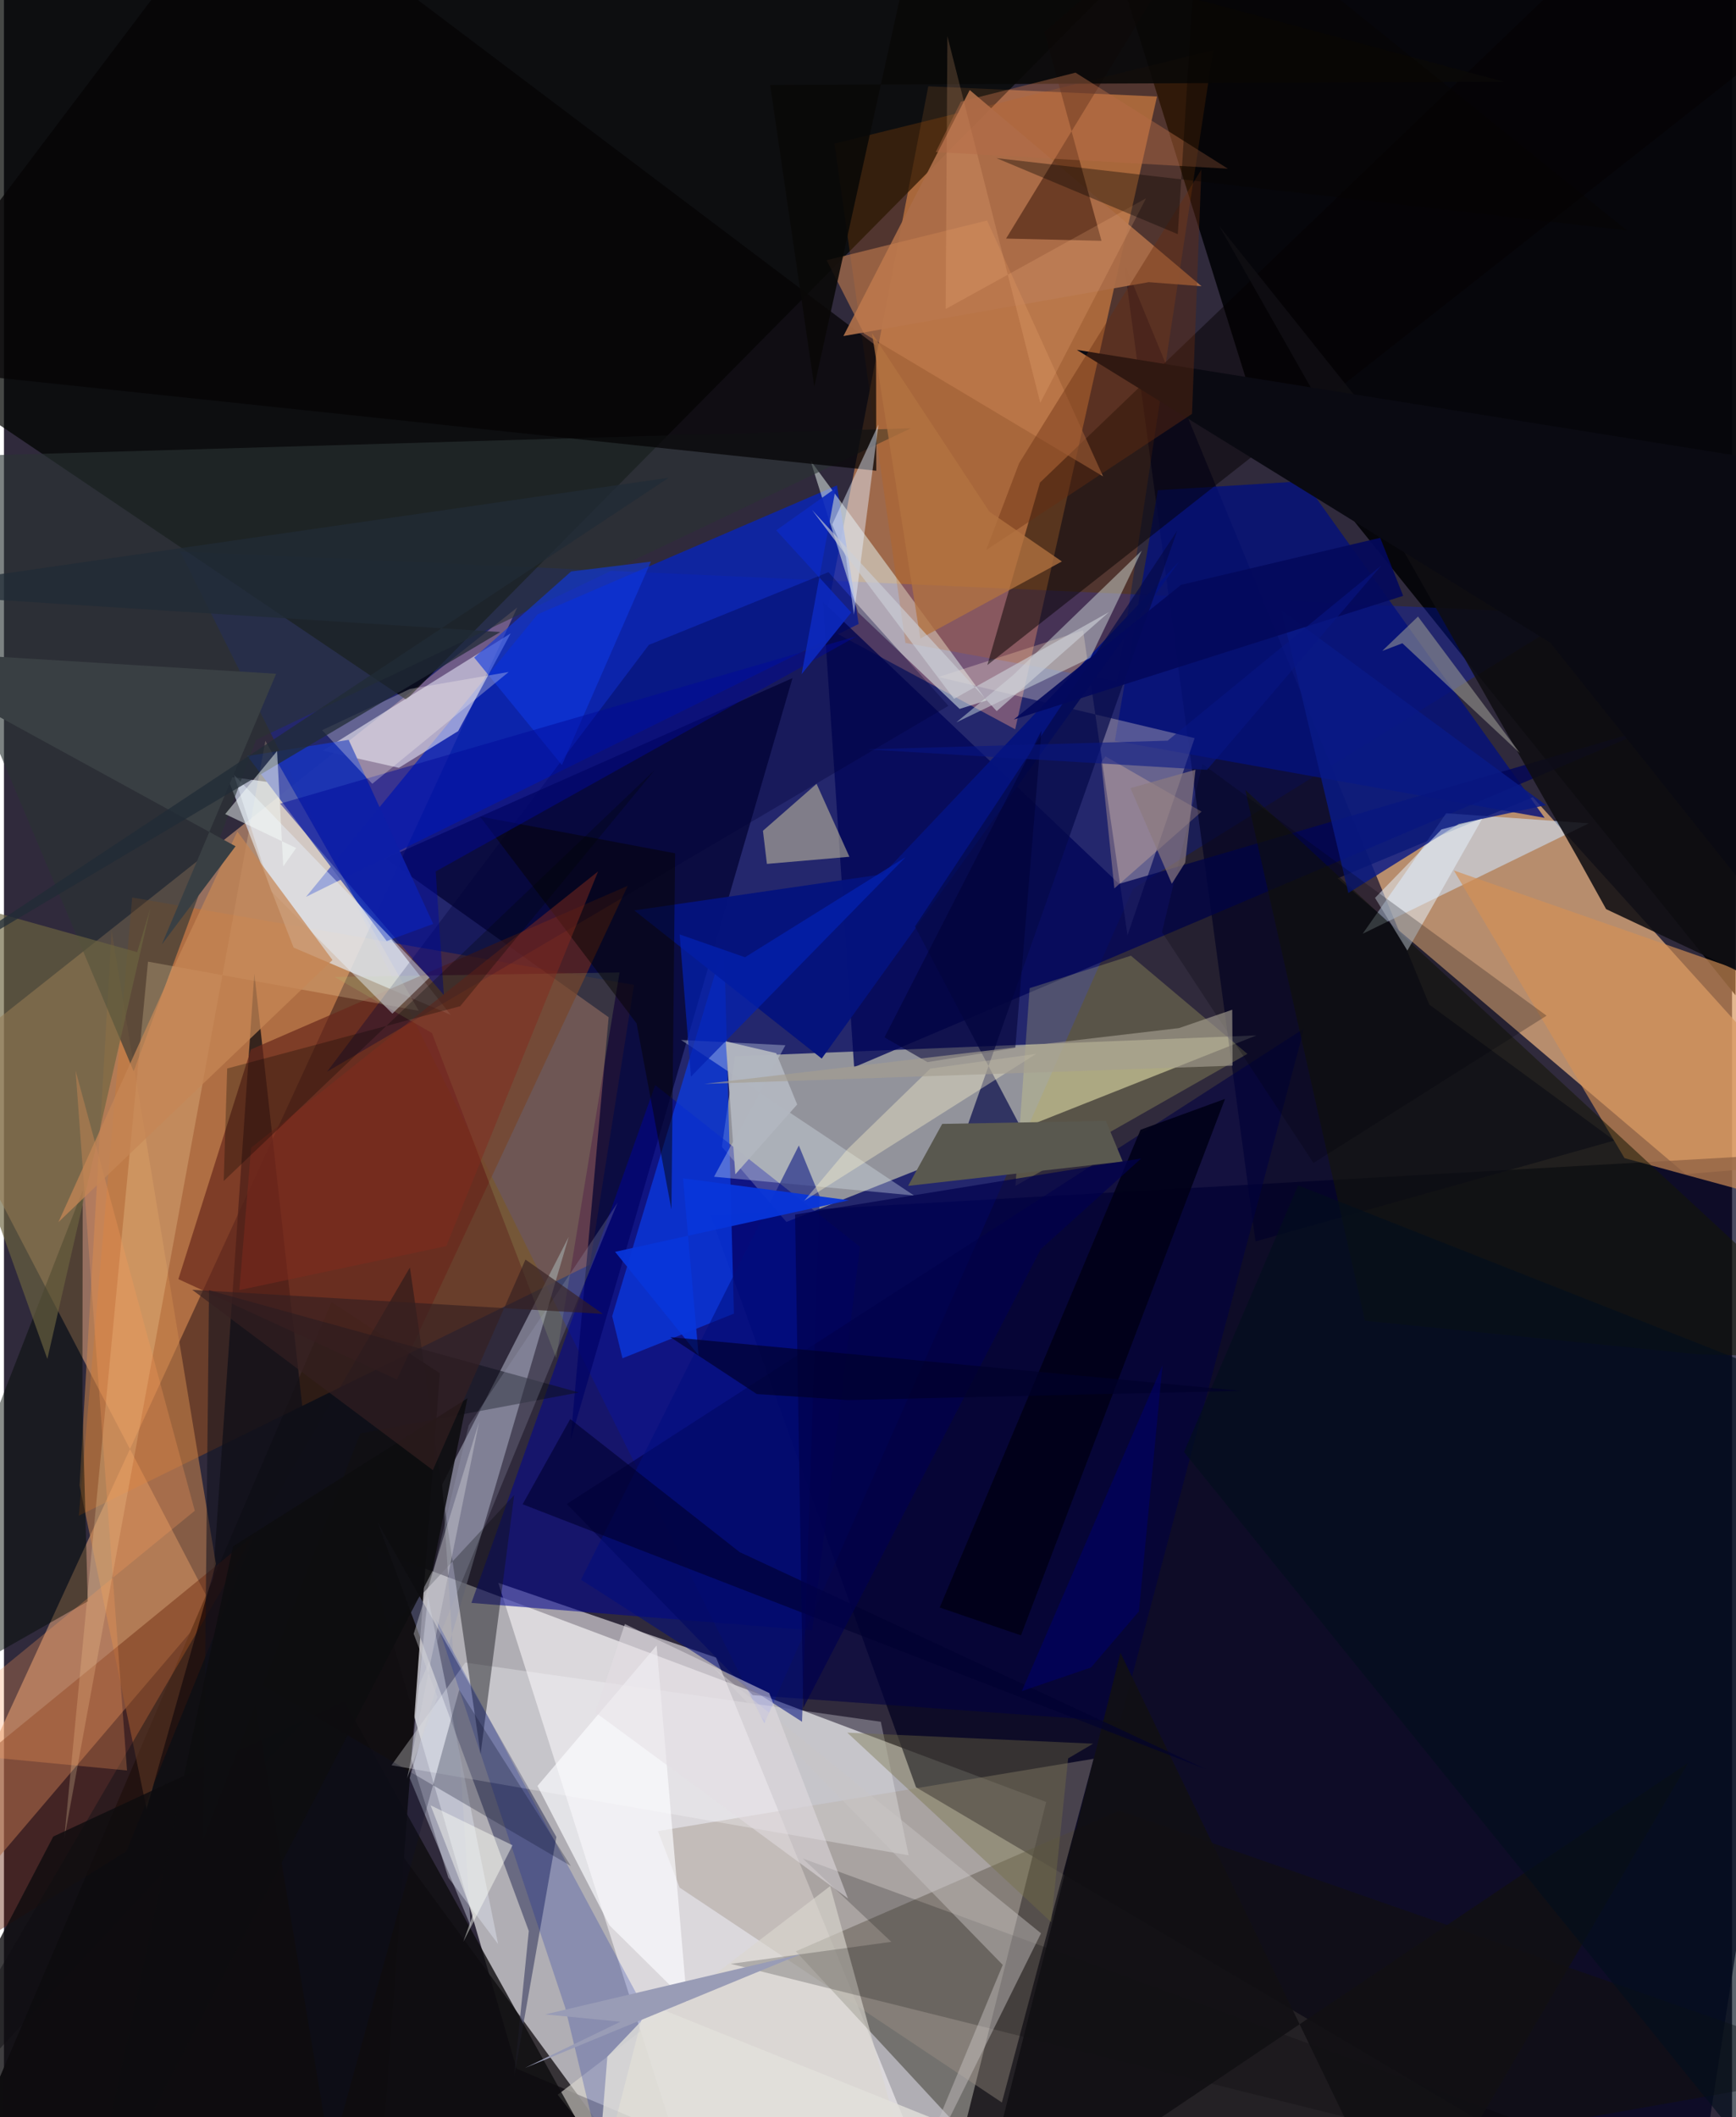 <svg xmlns="http://www.w3.org/2000/svg" width="228" height="278" viewBox="0 0 836 1024"><path fill="#302a3c" d="M0 0h836v1024H0z"/><path fill="#cccacd" fill-opacity=".824" d="M174.478 747.65l329.72 123.905L450.424 1086l-202.403-85.451z"/><path fill="#e2a47a" fill-opacity=".565" d="M-62 968.005l310.297-674.177-282.712 224.024 135.116 259.282z"/><path fill="#e1ab7c" fill-opacity=".765" d="M898 560.934l-84.454 6.948L645.173 424.81l94.447-39.212z"/><path fill="#b1754e" fill-opacity=".851" d="M396.812 303.096l50.354-261.353 110.643 4.934-68.606 306.053z"/><path fill="#000020" fill-opacity=".71" d="M898 556.194l-556.152 31.614 99.39 276.64L815.78 1086z"/><path fill="#06060a" fill-opacity=".969" d="M837.68 481.385l-234.89-291.93L524.297-62h315.442z"/><path fill="#0022fd" fill-opacity=".255" d="M760.316 297.015L546.248 429.85 367.875 833.548 85.25 266.76z"/><path fill="#f1f0c3" fill-opacity=".537" d="M353.628 510.887l-6.32 43.81 31.223 36.329 227.379-90.238z"/><path fill="#010300" fill-opacity=".725" d="M566.082-37.176L-62-62v227.107l256.622 173.335z"/><path fill="#110e11" fill-opacity=".984" d="M210.85 664.195l-52.37-34.48L-36.831 1086h216.437z"/><path fill="#ed6e06" fill-opacity=".302" d="M36.235 733.074l247.202-121.41 21.386-135.312-242.799-42.277z"/><path fill="#fbf7f9" fill-opacity=".569" d="M344.496 801.715L455.64 1074.89l-124.617-20.098-91.875-289.208z"/><path fill="#d6dff1" fill-opacity=".718" d="M140.125 458.32l-32.206-82.828 19.41 2.687 88.813 112.684z"/><path fill="#0624bd" fill-opacity=".765" d="M146.133 433.773L413.463 301.8l-10.473-67.02-144.81 62.326z"/><path fill="#131400" fill-opacity=".388" d="M898 1000.84L539.608 875.722 383.08 943.789l117.73 127.122z"/><path fill="#130f12" fill-opacity=".769" d="M189.297 1086l-68.165-615.09-20.553 300.79L330.95 1086z"/><path fill="#00002f" fill-opacity=".702" d="M381.473 327.981L274.067 696.71l18.47-204.7-107.82-76.829z"/><path fill="#000029" fill-opacity=".647" d="M541.754 126.641l63.695 473.788 173.639-48.8-89.557-65.745z"/><path fill="#000593" fill-opacity=".545" d="M226.147 775.267l88.901-250.455 99.057 78.223-23.065 185.52z"/><path fill="#a1a4b7" fill-opacity=".631" d="M273.212 598.22l-76.92 261.72 29.51 71.76-13.776-213.69z"/><path fill="#e5f2ec" fill-opacity=".525" d="M475.358 338.793l-13.037 4.084-49.097-46.657-23.091-73.569z"/><path fill="#04117a" fill-opacity=".82" d="M537.407 358.336l20.795-121.229 70.829-4.389 116.309 162.85z"/><path fill="#ca854e" fill-opacity=".549" d="M36.573 718.498l32.431 156.438 33.521-118.559-50.453-306.31z"/><path fill="#dbdcee" fill-opacity=".624" d="M245.147 306.325l-90.945 56.743 36.838 8.294 28.688-17.749z"/><path fill="#093eec" fill-opacity=".682" d="M299.216 656.96l-4.969-20.356 54.137-180.271 4.748 179.029z"/><path fill="#ffebd8" fill-opacity=".306" d="M452.065 327.448l123.95 29.559-32.48 95.364-21.485-147.494z"/><path fill="#000457" fill-opacity=".78" d="M798.133 351.712L411.287 516.169l-15.06-225.015L539.471 427.5z"/><path fill="#1933b4" fill-opacity=".961" d="M185.162 455.147l-67.41-89.49 48.998-7.826 40.929 89.03z"/><path fill="#6a291b" fill-opacity=".702" d="M84.38 618.677l35.08-111.082 182.291-79.143L190.065 667.21z"/><path fill="#4f5170" fill-opacity=".729" d="M253.901 933.94l-7.062 70.213 20.402-115.686-86.421-152.07z"/><path fill="#293433" fill-opacity=".612" d="M121.933 357.845L62.74 518.125-62 221.838l500.646-14.674z"/><path fill="#9f9387" fill-opacity=".404" d="M482.773 1016.89l44.366-166.225-210.758 34.978 10.469 27.32z"/><path fill="#cfe6ff" fill-opacity=".565" d="M677.464 422.857l-20.165 28.768 109.396-53.397-69.008-4.87z"/><path fill="#ce5f00" fill-opacity=".212" d="M584.997 24.267L401.754 69.464l34.355 241.488 102.53 18.654z"/><path fill="#000041" fill-opacity=".588" d="M628.935 497.453l-356.64 229.971 89.957 92.467 177.682 12.826z"/><path fill="#060100" fill-opacity=".49" d="M898-10.817l-139.066-2.946-257.732 247.157-25.46 88.275z"/><path fill="#050405" fill-opacity=".729" d="M-62 176.457L118.053-62 421.89 167.182l.116 60.497z"/><path fill="#d49156" fill-opacity=".659" d="M898 489.636v101.606L783.976 560.14l-82.562-139.117z"/><path fill="#e6dda9" fill-opacity=".475" d="M409 414.39l-39.899 3.446-1.924-16.024 25.943-22.709z"/><path fill="#fefdff" fill-opacity=".29" d="M424.21 832.762l-201.022-28.62L187.48 853.8l250.18 43.547z"/><path fill="#fffa79" fill-opacity=".2" d="M601.548 509.725l-112.211 63.85 6.86-95.63 48.988-15.7z"/><path fill="#151704" fill-opacity=".541" d="M819.005 654.983L898 657.095l-297.48-275.04 57.896 256.725z"/><path fill="#0f0e13" fill-opacity=".882" d="M775.086 439.722L898 497.592l-310.229-388.49 173.553 305.8z"/><path fill="#ab6d48" fill-opacity=".937" d="M406.098 162.544L467.21 43.555l112.146 94.883-25.516-1.974z"/><path fill="#05137d" fill-opacity=".98" d="M304.908 440.332l120.274-17.493 143.312-151.225-172.886 240.372z"/><path fill="#050948" fill-opacity=".686" d="M462.024 556.12l35.351-.541-56.653-107.497 126.837-191.33z"/><path fill="#621b00" fill-opacity=".392" d="M121.597 741.797l-62.33 153.567L-62 970.854v-78.945z"/><path fill="#ffe8b2" fill-opacity=".231" d="M200.664 488.895L126.462 358.34 29.114 889.67l40.575-424.56z"/><path fill="#dad8d0" fill-opacity=".627" d="M325.417 1086h122.049l-47.778-173.76-131.795 100.91z"/><path fill="#e8f7f0" fill-opacity=".412" d="M550.442 266.335l-24.87 51.846-64.84 31.197 27.362-22.747z"/><path fill="#000a03" fill-opacity=".463" d="M-62 832.806l102.54-58.273-2.604-95.369.17-103.435z"/><path fill="#000200" fill-opacity=".2" d="M351.622 949.842l77.649-10.644-42.823-40.303L898 1086z"/><path fill="#111017" fill-opacity=".443" d="M196.388 613.026L-62 1055.424 246.832 723.13l-16.26 125.307z"/><path fill="#dfeaf5" fill-opacity=".333" d="M440.245 578.218l-112.673-75.212 50.473 2.541-34.534 63.611z"/><path fill="#091a86" fill-opacity=".827" d="M618.01 295.234l32.359 136.675 53.498-33.43 42.155-9.06z"/><path fill="#000039" fill-opacity=".329" d="M398.879 276.735l-86.899 35.18-155.686 206.443 300.61-176.976z"/><path fill="#fbfcff" fill-opacity=".675" d="M258.106 863.802l57.633-67.899 14.697 172.419-37.496-37.102z"/><path fill="#011ba0" fill-opacity=".224" d="M271.522 971.028l18.539 77.207 19.77-76.78-100.917-188.29z"/><path fill="#2a0c00" fill-opacity=".478" d="M484.799 115.383l46.163 1.102-27.59-100.953L593.058-62z"/><path fill="#9e9e95" fill-opacity=".549" d="M733.397 364.297L676.52 311.13l-9.758 3.707 17.314-16.63z"/><path fill="#e7edfb" fill-opacity=".38" d="M214.973 908.125l-17.908-57.337 8.086-78.562 33.905 168.076z"/><path fill="#aac572" fill-opacity=".188" d="M297.8 470.352L267.15 656.88l-60.096-157.228-47.135-27.132z"/><path fill="#6c643f" fill-opacity=".651" d="M70.847 439.297l-6.392 21.233L-62 425.132l82.993 232.15z"/><path fill="#0d37e0" fill-opacity=".616" d="M274.382 276.394l38.595-4.744-43.064 98.39-42.43-51.997z"/><path fill="#000d7e" fill-opacity=".549" d="M394.643 578.757l-10.104-24.719-105.399 210 106.95 68.716z"/><path fill="#0d0c0e" fill-opacity=".792" d="M23.864 888.262L-62 1052.697l349.23-9.136-122.567-220.715z"/><path fill="#000018" fill-opacity=".91" d="M590.709 531.502l-40.854 14.922-97.159 231.073 39.313 13.482z"/><path fill="#fe9c5b" fill-opacity=".278" d="M59.529 856.312l-108.18-10.375L92.31 730.701l-57.663-212.94z"/><path fill="#050400" fill-opacity=".482" d="M306.059 495.004l16.847 89.942 1.776-172.227-94.379-17.785z"/><path fill="#c47e4f" fill-opacity=".596" d="M531.728 230.418l-56.127-123.761-77.613 19.21 18.056 35.431z"/><path fill="#000999" fill-opacity=".482" d="M412.537 307.7l-278.903 80.99 79.178 92.572-3.944-59.767z"/><path fill="#cac5c5" fill-opacity=".447" d="M342.895 806.278l158.811 128.794L426.922 1086l56.257-135.642z"/><path fill="#0f101e" fill-opacity=".529" d="M172.353 693.312L96.44 889.622l2.764-265.57 178.89 49.427z"/><path fill="#e8f3ff" fill-opacity=".443" d="M111.24 374.71l94.595 98.12-17.925 17.432-58.555-59.13z"/><path fill="#111013" fill-opacity=".898" d="M540.148 799.441L467.823 1086l346.998-233.418L678.387 1086z"/><path fill="#e0bca1" fill-opacity=".349" d="M579.373 392.558l-46.496-26.732-2.024 2.834 6.327 61.023z"/><path fill="#e8f0ff" fill-opacity=".459" d="M400.687 253.664l22.358-48.363-11.854 91.995-3.901-28.039z"/><path fill="#0e1128" fill-opacity=".275" d="M274.246 902.522l-54.004-85.218-62.175 225.983-38.602-231.431z"/><path fill="#000130" fill-opacity=".616" d="M273.951 686.343l81.944 64.35 225.619 105.03L250.916 727.56z"/><path fill="#c68655" fill-opacity=".722" d="M84.535 462.513l-58.18 128.573 132.566-126.77-46.015-62.134z"/><path fill="#59584f" d="M533.09 542.138l-79.193 1.453-16.492 29.977L541.233 561.8z"/><path fill="#393f43" d="M131.683 325.878L-62 314.015l174.037 95.301-35.67 47.468z"/><path fill="#0321b0" fill-opacity=".733" d="M332.35 520.737l-5.465-68.786 31.616 11.035 77.709-48.424z"/><path fill="#e8f4fe" fill-opacity=".506" d="M663.28 434.277l32.192-33.118 19.683-5.209-36.224 63.818z"/><path fill="#090807" fill-opacity=".886" d="M370.667 41.115l355.102-1.558L441.326-36.75l-49.31 223.805z"/><path fill="#0835da" fill-opacity=".945" d="M336.043 655.552l-40.39-50.087 113.142-24.948-80.299-10.61z"/><path fill="#00000a" fill-opacity=".239" d="M579.825 369.531l166.44 121.718-112.773 71.245-73.283-111.652z"/><path fill="#756f45" fill-opacity=".388" d="M407.977 838.026l98.656 91.643 8.184-79.196 12.086-7.122z"/><path fill="#e3dfe3" fill-opacity=".518" d="M408.297 918.199L286.125 828.24l14.26-42.758 69.842 33.38z"/><path fill="#fff6ce" fill-opacity=".373" d="M387.13 580.785l112.27-71.091-51.253 7.164-40.183 39.1z"/><path fill="#0a0a12" d="M856.965 223.385l35.338 268.361-144.154-180.825L519.01 169.214z"/><path fill="#9da1ba" fill-opacity=".251" d="M199.704 818.016l97.17-236.33-72.072 107.761-19.38 79.902z"/><path fill="#b2b6bf" fill-opacity=".965" d="M373.594 509.387l-24.426-5.729 4.642 64.322 29.93-33.778z"/><path fill="#682d0f" fill-opacity=".408" d="M574.749 200.19l-99.582 65.862 15.916-41.964L579.29 82.002z"/><path fill="#00014d" fill-opacity=".702" d="M382.715 587.418l3.946 238.719 114.921-221.973 48.606-43.88z"/><path fill="#fff9ef" fill-opacity=".286" d="M196.382 333.237l-42.473 19.917 24.277 25.94 66.002-54.088z"/><path fill="#822a1e" fill-opacity=".486" d="M213.98 602.698l73.446-181.228-167.855 133.645-5.689 68.855z"/><path fill="#000135" fill-opacity=".537" d="M501.918 353.4l-12.66 153.467-42.501 6.833-20.775-11.962z"/><path fill="#a59f90" fill-opacity=".639" d="M568.475 497.256l25.73-8.883.168 27.052-255.529 8.814z"/><path fill="#202b36" fill-opacity=".749" d="M-62 286.392l383.655-55.35L-62 485.108l302.1-179.422z"/><path fill="#030e1d" fill-opacity=".643" d="M880.795 1086L570.871 702.311l55.204-128.983L898 680.684z"/><path fill="#04095c" fill-opacity=".922" d="M569.478 282.846l96.31-22.73 11.111 28.077-188.372 59.814z"/><path fill="#e3e2db" fill-opacity=".78" d="M288.867 1032.602l3.046-37.906 23.073-24.144 250.675 100.771z"/><path fill="#00002a" fill-opacity=".667" d="M598.496 672.707L322.36 646.71l41.845 27.538 44.07 2.89z"/><path fill="#ffbb8c" fill-opacity=".192" d="M501.344 194.859l51.17-98.948-96.934 53.54.829-131.951z"/><path fill="#b27240" fill-opacity=".769" d="M419.907 161.12l23.424 147.708 68.463-37.27-35.052-24.071z"/><path fill="#000602" fill-opacity=".278" d="M314.876 372.377L106.307 571.199l1.681-54.409 112.735-30.134z"/><path fill="#fcfef7" fill-opacity=".451" d="M226.925 926.01l-20.533-52.837 39.651 19.32-23.82 46.669z"/><path fill="#000166" fill-opacity=".643" d="M492.416 817.933L525.89 806.5l23.174-27.16 11.404-118.99z"/><path fill="#999cb6" d="M261.84 974.298l123.767-29.18-133.547 55.063 46.192-22.345z"/><path fill="#0d0d0f" fill-opacity=".878" d="M38.558 1086l72.248-338.075 113.4-71.62-17.106 83.96z"/><path fill="#b66b46" fill-opacity=".443" d="M518.392 35.138l-55.443 13.99-12.188 24.404L592.11 81.59z"/><path fill="#361f21" fill-opacity=".643" d="M252.295 609.212l37.43 26.28-198.65-11.66 116.411 87.229z"/><path fill="#d0d2d5" fill-opacity=".412" d="M209.723 820.804l-11.506-30.585 31.653-102.517-34.836 172.43z"/><path fill="#8c7a7f" fill-opacity=".69" d="M576.417 372.299l-31.445 8.895 20.01 46.229 6.48-10.218z"/><path fill="#0c29bd" fill-opacity=".914" d="M402.412 236.047L373.599 256.5l36.312 39.727-24.049 29.868z"/><path fill="#070301" fill-opacity=".361" d="M567.878 113.26l-87.746-36.785 305.075 35.008L578.351-54.855z"/><path fill="#cccfd8" fill-opacity=".631" d="M390.93 246.649l68.69 91.349 74.96-41.956-54.314 47.902z"/><path fill="#f7fffa" fill-opacity=".475" d="M132.132 363.256L107.03 393.74l34.327 16.429-6.248 8.904z"/><path fill="#081685" fill-opacity=".569" d="M562.943 358.238l-145.526 4.21 164.591 9.9 84.363-98.862z"/></svg>